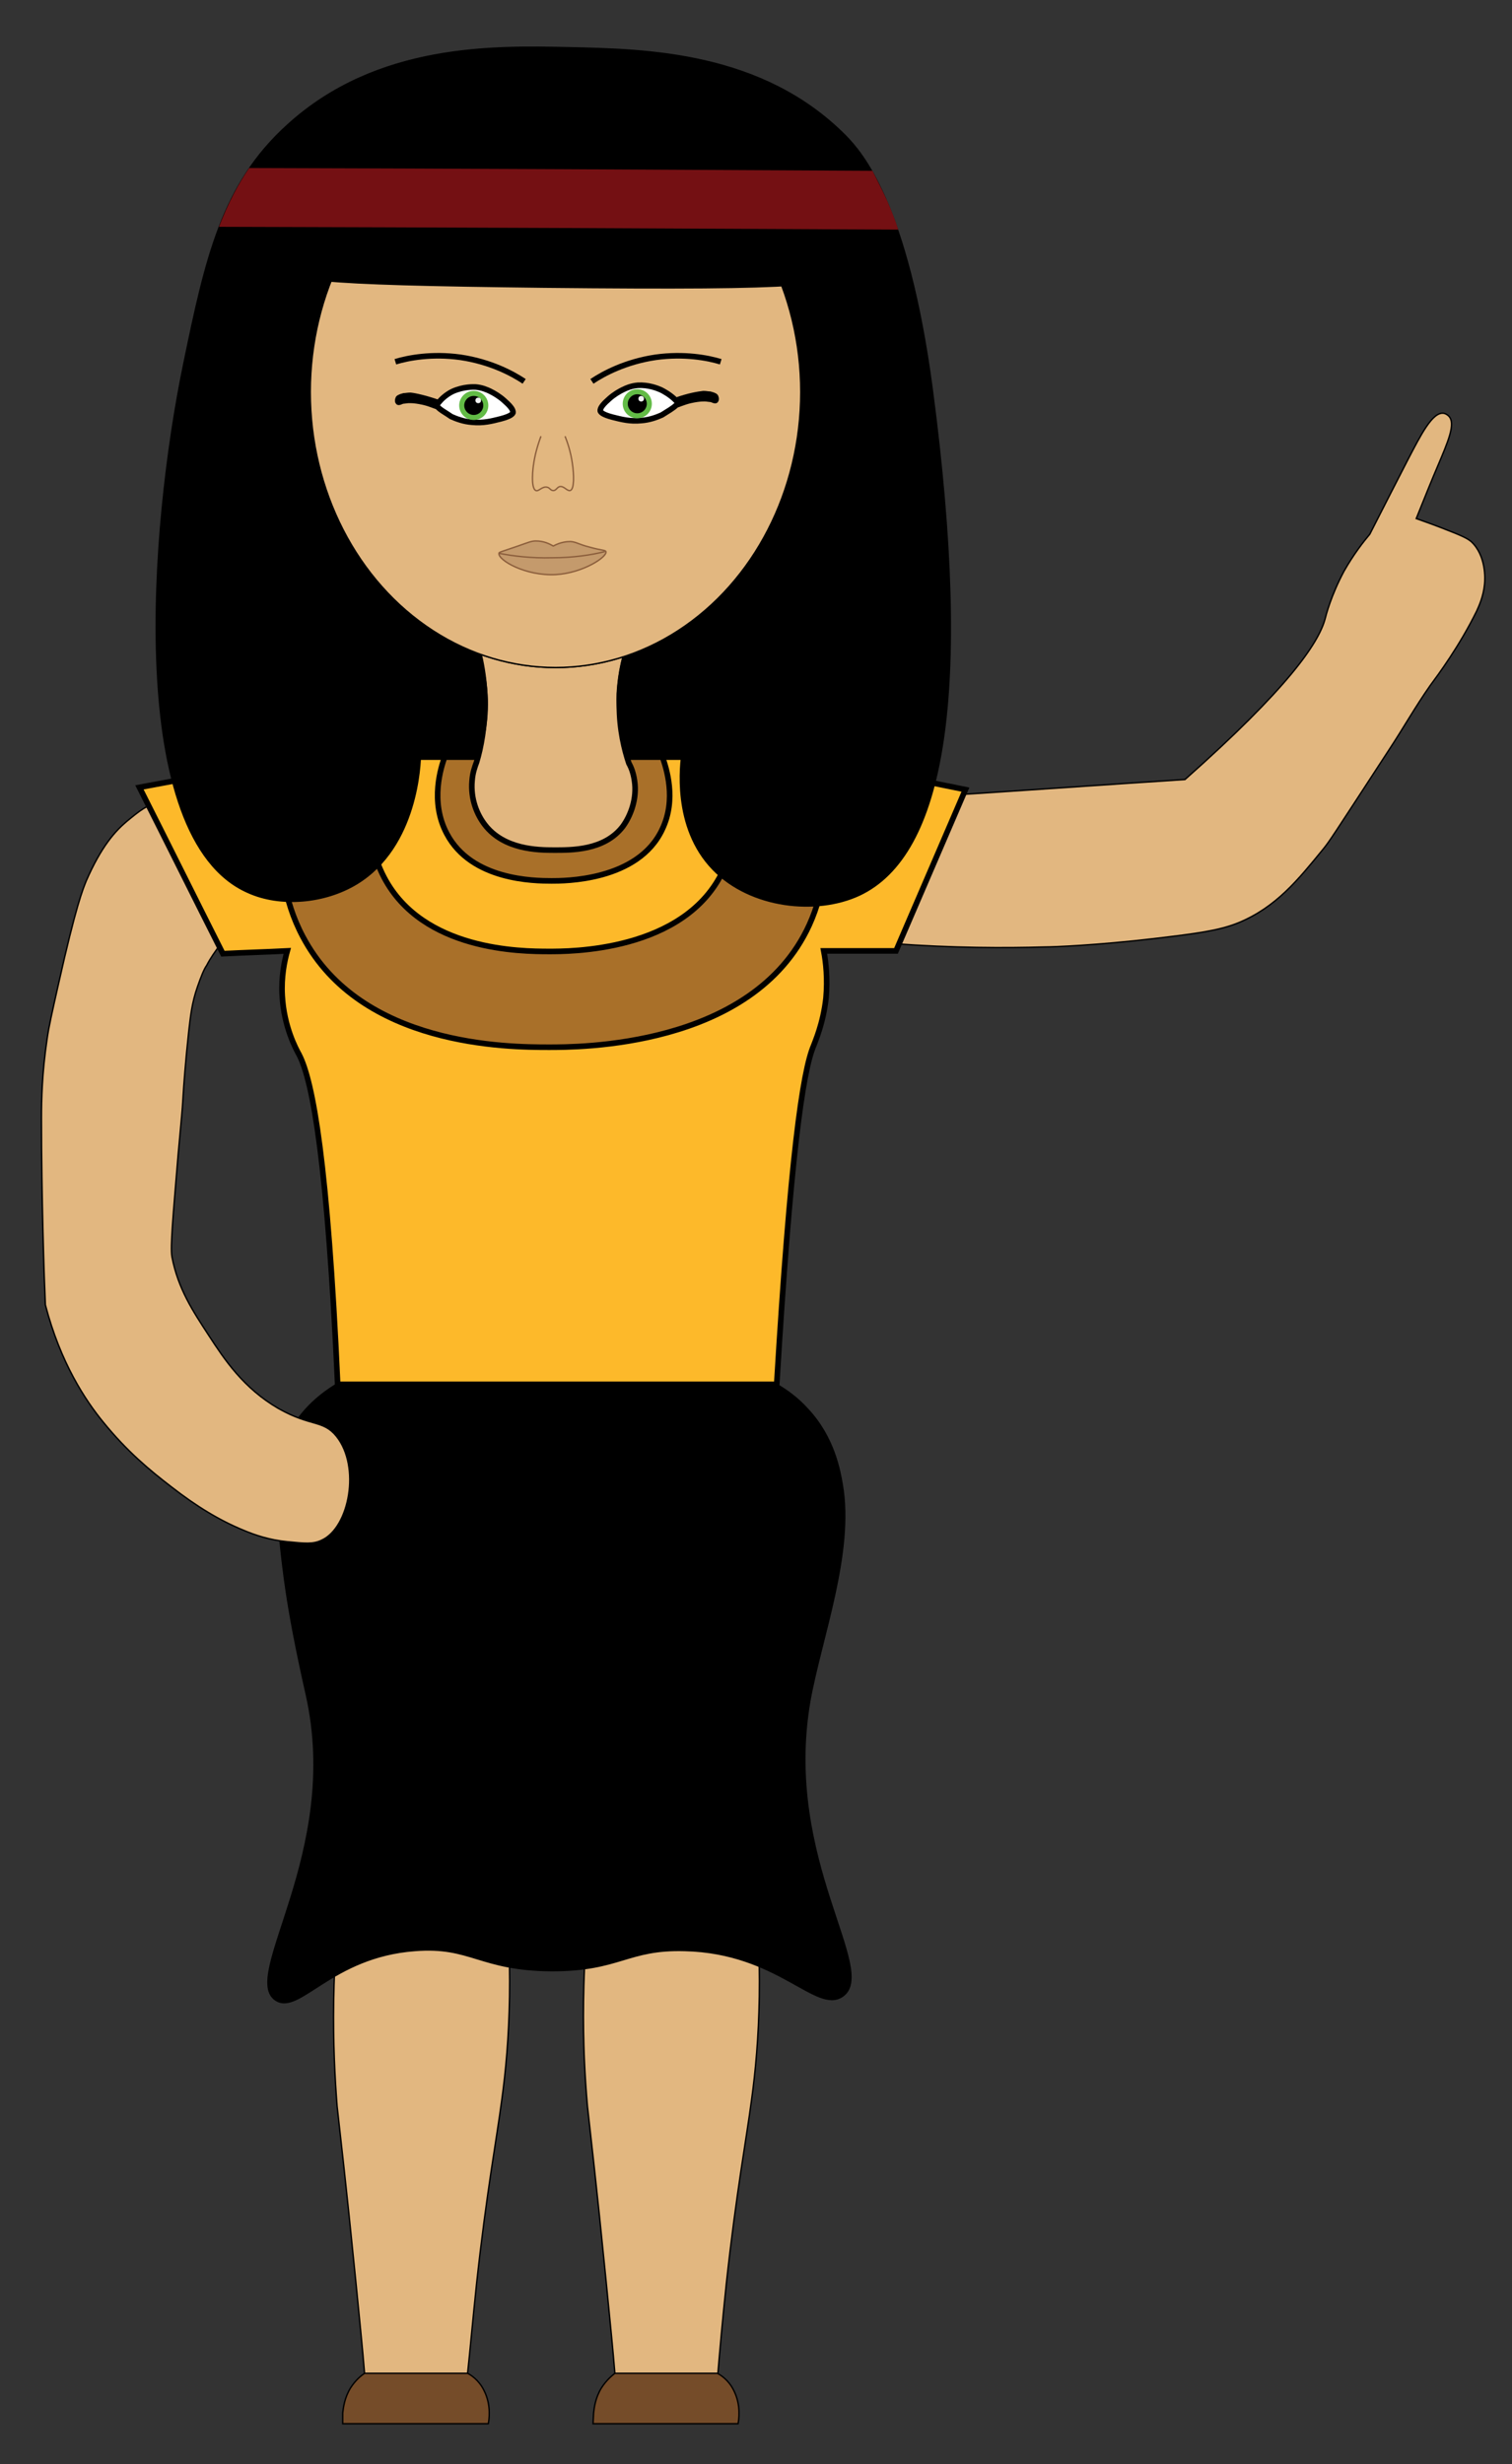 <svg xmlns:xlink="http://www.w3.org/1999/xlink" xmlns="http://www.w3.org/2000/svg" version="1.1" preserveAspectRatio="none" id="Layer_1" x="0px" y="0px" viewBox="130 270 270 440">
<rect x="130" y="270" width="270" height="440" fill="#333333" stroke="none"/>
<style type="text/css">.st0{fill:none;stroke:#000000;stroke-miterlimit:10;}
	.st1{display:none;fill:#BE1E2D;stroke:#000000;stroke-width:0.5;stroke-miterlimit:10;}
	.st2{display:none;opacity:0.8;}
	.st3{display:inline;}
	.st4{fill:#BE1E2D;}
	.st5{fill:none;stroke:#000000;stroke-width:0.5;stroke-miterlimit:10;}
	.st6{display:none;enable-background:new    ;}
	.st7{fill:#BE1E2D;stroke:#000000;stroke-width:0.5;stroke-miterlimit:10;}
	.st8{font-family:'SymbolMT';}
	.st9{font-size:19px;}
	.st10{fill:#E2B780;stroke:#000000;stroke-width:0.25;stroke-miterlimit:10;}
	.st11{fill:#754C29;stroke:#000000;stroke-width:0.25;stroke-miterlimit:10;}
	.st12{stroke:#000000;stroke-width:0.25;stroke-miterlimit:10;}
	.st13{fill:#FDB92A;stroke:#000000;stroke-miterlimit:10;}
	.st14{fill:#A97029;stroke:#000000;stroke-miterlimit:10;}
	.st15{fill:#E2B780;stroke:#000000;stroke-miterlimit:10;}
	.st16{stroke:#000000;stroke-miterlimit:10;}
	.st17{fill:#741013;}
	.st18{fill:#E2B780;stroke:#8B5E3C;stroke-width:0.25;stroke-miterlimit:10;}
	.st19{fill:#FFFFFF;stroke:#000000;stroke-miterlimit:10;}
	.st20{fill:#62BB46;}
	.st21{fill:#F1F2F2;}
	.st22{fill:#C49A6C;stroke:#8B5E3C;stroke-width:0.25;stroke-miterlimit:10;}
	.st23{fill:none;stroke:#8B5E3C;stroke-width:0.25;stroke-miterlimit:10;}</style>


<g id="Layer_1_1_">
	<path class="st10" d="M289.5,438.5c10.8,0.8,20,0.8,27,0.6c1.6,0,9.4-0.3,19.6-1.5c7.6-0.9,11.5-1.4,15-2.8   c6.8-2.8,10.7-7.7,15.2-13.2c1.2-1.5,1.3-1.7,11.8-17.8c2.5-3.8,4.7-7.7,7.3-11.4c1.4-1.9,5.2-7,8.3-13.3c0.4-0.9,1.2-2.6,1.4-4.8   c0.1-0.9,0.3-5.1-2.4-7.6c-0.4-0.3-0.8-0.7-3.9-1.9c-2.5-1-4.5-1.7-5.9-2.2c1.6-4,2.9-7.2,3.8-9.3c1.9-4.5,3.3-7.7,2-9   c-0.1-0.1-0.4-0.4-0.9-0.5c-2-0.3-4.1,3.9-6.4,8.3c-1.7,3.3-4,7.8-6.8,13.3c-1.1,1.3-2.9,3.6-4.6,6.6c-2.3,4.3-3.2,7.8-3.4,8.6   c-1.2,4.3-6.6,12.3-25,28.6c-14,0.9-27.9,1.9-41.9,2.8C296.3,420.8,292.9,429.6,289.5,438.5z" />
	<path class="st10" d="M236.2,601.5c9.3,0,18.7,0,28,0c2.3,18.8,1.4,33.4,0,43.5c-0.9,6.9-2.7,16.3-4.5,32.8   c-0.7,6.7-1.2,12.3-1.5,16c-6.1,0-12.3,0-18.4,0c-0.3-3.8-0.9-9.7-1.6-16.8c-1.7-17.1-2.7-25.4-3.3-30.9   C234,636,233.5,621.1,236.2,601.5z" />
	<path class="st11" d="M236,700.9c0.1-0.9,0.3-2.7,1.4-4.5c0.9-1.4,1.9-2.2,2.4-2.6c6.1,0,12.2,0,18.3,0c0.6,0.3,2,1.2,2.9,3   c1.4,2.7,0.9,5.4,0.8,6c-8.6,0-17.2,0-25.9,0L236,700.9L236,700.9z" />
	<path class="st10" d="M191.6,601.5c9.3,0,18.7,0,28,0c2.3,18.8,1.4,33.4,0,43.5c-0.9,6.9-2.7,16.3-4.5,32.8   c-0.7,6.7-1.2,12.3-1.6,16c-6.1,0-12.3,0-18.4,0c-0.3-3.8-0.9-9.7-1.6-16.8c-1.7-17.1-2.7-25.4-3.3-30.9   C189.4,636,188.9,621.1,191.6,601.5z" />
	<path class="st12" d="M189.9,517.3c-2.1,1.3-6.1,4.1-8.6,9.2c-2.5,5.2-2.1,10-1.9,12.5c1.1,11.4,1.6,17.1,5.3,33.6   c6.4,28.3-12,50.5-5.4,54.6c4.2,2.6,9.9-7.8,24.8-8.9c10-0.8,11.5,3.5,24.4,3.6c12.3,0,13.5-3.9,23.8-3.6   c16.7,0.4,23.4,11.3,28.1,8.2c6.7-4.5-10.7-24.3-5.8-52.7c2-11.2,7.9-26.5,5.8-38.7c-0.4-2.3-1.4-8.4-6.2-13.5   c-1.8-2-3.7-3.3-5-4.1C242.8,517.3,216.3,517.3,189.9,517.3z" />
	<path class="st10" d="M158.7,413.4c-2.2,0-3.9,1.5-6.1,3.3c-2,1.7-4.5,4.4-7.2,10.6c-0.6,1.5-1.8,4.3-5,18.6   c-1.1,4.9-1.7,7.5-2,9.7c-0.9,6.1-1,10.8-1,14.1c0,14.2,0.5,29,0.7,33.3c2.7,10.4,7.2,17.1,10.3,20.9c4.3,5.3,8.3,8.6,12.2,11.6   c4.5,3.5,8.6,6,13,7.8c1.9,0.8,4.5,1.7,7.7,2c3.1,0.3,4.6,0.5,6.2-0.3c4.9-2.3,6.9-13.1,2.6-18.5c-2.4-3-4.6-1.7-10.4-5   c-6.2-3.6-9.6-8.7-12.4-13c-2.8-4.3-5.5-8.3-6.6-14.1c-0.3-1.8,0.2-7.2,1.1-18.1c0.7-7.9,0.7-7.2,0.9-10.6c0.1-1.7,0.4-6,1-11.5   c0.3-2.5,0.5-5,1.6-8.1c0.6-1.7,1.1-3,1.6-3.7c1.5-2.9,3.1-4.1,4.1-6.7C173.3,428.9,166.4,413.2,158.7,413.4z" />
	<path class="st13" d="M183.1,405.3c30.4,0,60.7,0,91.1,0l28.2,5.7L290,439.8h-12.9c0.4,2.1,0.7,5,0.4,8.4c-0.5,4.6-2,7.9-2.2,8.5   c-2,4.6-4.2,20.5-6.6,60.5c-26.1,0-52.2,0-78.4,0c-1.8-39.4-4.4-54.1-6.9-58.9c-0.5-0.9-2.7-4.9-3-10.5c-0.2-3.4,0.4-6.2,0.9-8   c-3.8,0.2-7.7,0.3-11.5,0.5c-5-9.9-9.9-19.8-14.9-29.7C164.2,408.9,173.7,407,183.1,405.3z" />
	<path class="st14" d="M274.5,435.2c-10.1,22-41.6,21.8-46.5,21.8c-7.2,0-33.5-0.1-43.9-19.7c-7.2-13.5-2.4-28.1-1-32   c14.8,0,29.6,0,44.4,0c15.6,0,31.1,0,46.7,0C276,409.8,280.2,422.7,274.5,435.2z" />
	<path class="st13" d="M259.2,425.3c-6.8,14.8-27.9,14.6-31.2,14.6c-4.9,0-22.5-0.1-29.4-13.2c-4.8-9.1-1.6-18.9-0.7-21.5   c9.9,0,19.9,0,29.8,0c10.4,0,20.9,0,31.3,0C260.2,408.3,263,417,259.2,425.3z" />
	<path class="st14" d="M248.3,418c-4.3,9.4-17.8,9.3-19.8,9.3c-3.1,0-14.3-0.1-18.7-8.4c-3.1-5.8-1-12-0.4-13.7c6.3,0,12.6,0,19,0   c6.6,0,13.3,0,19.9,0C249,407.2,250.8,412.7,248.3,418z" />
	<path class="st15" d="M243.3,409.4c0.5,3.2-0.7,6.3-2.1,8.2c-3.3,4.3-9.2,4.2-12.3,4.2c-2.9,0-8.9-0.1-12.3-4.5   c-1.4-1.8-2.6-4.6-2.3-7.9c0.1-1.4,0.5-2.5,0.8-3.3c0.8-2.6,1.5-6.4,1.5-10.9c-0.1-5.4-1.3-9.8-2.3-12.6c9.7,0,19.4,0,29,0   c-1.2,2.7-2.8,7.4-2.7,13.4c0,4.3,0.9,7.9,1.7,10.3C242.7,407,243.1,408,243.3,409.4z" />
	<path class="st16" d="M206.8,381.3c0,0,0.1,0.1,0.2,0.2c0.1,0.1,0.3,0.1,0.4,0.2c2.4,1.1,4.8,2.3,7.2,3.4c0.8,2,1.6,4.6,1.9,7.9   c0.5,5.1-0.5,9.2-1.3,11.7c-3.5-0.1-7-0.1-10.5-0.2c0,1.8-0.5,16.5-11.2,23c-5.6,3.4-13.4,4.1-19.1,1.5   c-21.5-9.5-17.3-64.6-11.2-94c3.9-18.9,6.8-31.9,18.4-42.4c15.8-14.4,36.5-14,49.9-13.7c13.9,0.3,34.5,0.7,49.3,15.7   c2.6,2.7,10.9,11.7,15.3,45c7.2,54.8,2.1,82.9-12.8,89.9c-7.5,3.5-19.1,2.3-25.7-4.5c-7.2-7.4-5.7-18.6-5.4-20.7   c-3.3,0.1-6.6,0.3-10,0.4c-0.8-2.4-1.7-6.1-1.6-10.8c0.2-4,1.1-7.2,1.9-9.3c4.1-1.6,5.3-2.6,5.2-3.3   C247.2,377.5,206.8,380.8,206.8,381.3z" />
	<g>
		<g>
			<g>
				<ellipse class="st10" cx="229.2" cy="340" rx="43.8" ry="49.2" />
				<ellipse class="st10" cx="229.2" cy="340" rx="43.8" ry="49.2" />
			</g>
		</g>
	</g>
	<path class="st16" d="M179.5,316.6c1.2,3.1,5.5,3.8,47.7,4.3c48.2,0.5,52.1-0.4,53.2-3.2c3.5-9.1-23.1-36.7-52.9-35.7   C200,282.8,176.1,307.7,179.5,316.6z" />
	<path class="st17" d="M174.5,300c-0.9,1.3-1.8,2.8-2.7,4.5c-1.1,2.1-2,4.2-2.7,6c40.4,0.1,80.9,0.3,121.3,0.5   c-0.5-1.6-1.2-3.4-2-5.2c-0.9-2-1.8-3.7-2.6-5.3C248.6,300.3,211.6,300.1,174.5,300z" />
	<path class="st11" d="M191.2,700.9c0.1-0.9,0.3-2.7,1.4-4.5c0.9-1.4,1.9-2.2,2.5-2.6c6.1,0,12.2,0,18.4,0c0.6,0.3,2,1.2,2.9,3   c1.4,2.7,0.9,5.4,0.8,6c-8.7,0-17.3,0-26,0L191.2,700.9L191.2,700.9z" />
	<path class="st18" d="M226.6,347.9c-0.7,1.9-1.1,3.5-1.3,4.9c-0.1,0.5-0.6,4.4,0.4,4.8c0.5,0.2,1.1-0.8,2-0.6   c0.5,0.1,0.6,0.6,1.1,0.6s0.6-0.5,1.1-0.7c0.8-0.2,1.3,0.8,1.9,0.7c0.8-0.2,0.7-2.9,0.4-4.9c-0.3-2.1-0.9-3.8-1.3-4.8" />
	<path class="st19" d="M248.2,344.1c-0.9,0.4-2.2,0.9-3.7,1c-2,0.2-3.5-0.2-5.1-0.6c-1.9-0.5-2.1-0.9-2.2-1.1   c-0.1-0.6,0.7-1.4,1.6-2.2c0.9-0.8,1.8-1.3,2.4-1.6c0.6-0.3,1.5-0.7,2.7-0.8c1.9-0.1,3.4,0.5,4.1,0.8c0.6,0.3,1.7,0.9,2.7,1.9   c2.2-0.8,4-1.1,4.9-1.2c0.5,0,0.9,0.1,1.2,0.1c0.8,0.2,1,0.4,1,0.5c0.1,0.2,0.1,0.5,0,0.6s-0.3,0-0.8-0.2c0,0-0.2,0-0.9-0.1   c-0.2,0-1-0.1-2.8,0.3c-1.3,0.3-2.3,0.8-2.5,0.8C250.2,342.9,249.3,343.4,248.2,344.1z" />
	<path class="st19" d="M210.6,344.4c0.9,0.4,2.2,0.9,3.7,1c2,0.2,3.5-0.2,5.1-0.6c1.9-0.5,2.1-0.9,2.2-1.1c0.1-0.6-0.7-1.4-1.6-2.2   c-0.9-0.8-1.8-1.3-2.4-1.6c-0.6-0.3-1.5-0.7-2.7-0.8c-0.3,0-2.1-0.1-4.1,0.8c-1.2,0.6-2,1.4-2.5,2c-2.3-0.8-4.1-1.2-5-1.3   c-0.5,0-0.9,0.1-1.2,0.1c-0.8,0.2-1,0.4-1,0.5c-0.1,0.2-0.1,0.5,0,0.6s0.3,0,0.8-0.2c0,0,0.2,0,0.9-0.1c0.2,0,1-0.1,2.8,0.3   c1.3,0.3,2.3,0.8,2.5,0.8C208.6,343.2,209.6,343.7,210.6,344.4z" />
	<circle class="st20" cx="214.6" cy="342.4" r="2.6" />
	<circle cx="214.6" cy="342.4" r="1.7" />
	<circle class="st21" cx="215.4" cy="341.5" r="0.5" />
	<circle class="st20" cx="243.8" cy="342.1" r="2.6" />
	<circle cx="243.8" cy="342.1" r="1.7" />
	<circle class="st21" cx="244.5" cy="341.2" r="0.5" />
	<path class="st22" d="M219.1,368.8c0-0.2,0.2-0.2,3.4-1.3c2-0.7,2.4-0.9,3.2-0.9c1.4,0,2.4,0.5,3.1,0.9c1.3-0.7,2.4-0.8,3.1-0.8   c1.1,0.1,1.4,0.5,3.4,1c2.1,0.6,2.8,0.5,2.9,0.8c0.3,0.9-4,3.8-8.9,4.1C223.8,372.9,218.9,370,219.1,368.8z" />
	<path class="st23" d="M219.1,368.8c2.5,0.5,5.8,0.9,9.5,0.8c3.8,0,7-0.5,9.4-1.1" />
	<path class="st0" d="M235.7,338.1c2.1-1.4,6-3.5,11.4-4.3c5.1-0.7,9.3,0.1,11.6,0.8" />
	<path class="st0" d="M223.6,338.1c-2.1-1.4-6-3.5-11.4-4.3c-5.1-0.7-9.3,0.1-11.6,0.8" />
</g>
</svg>